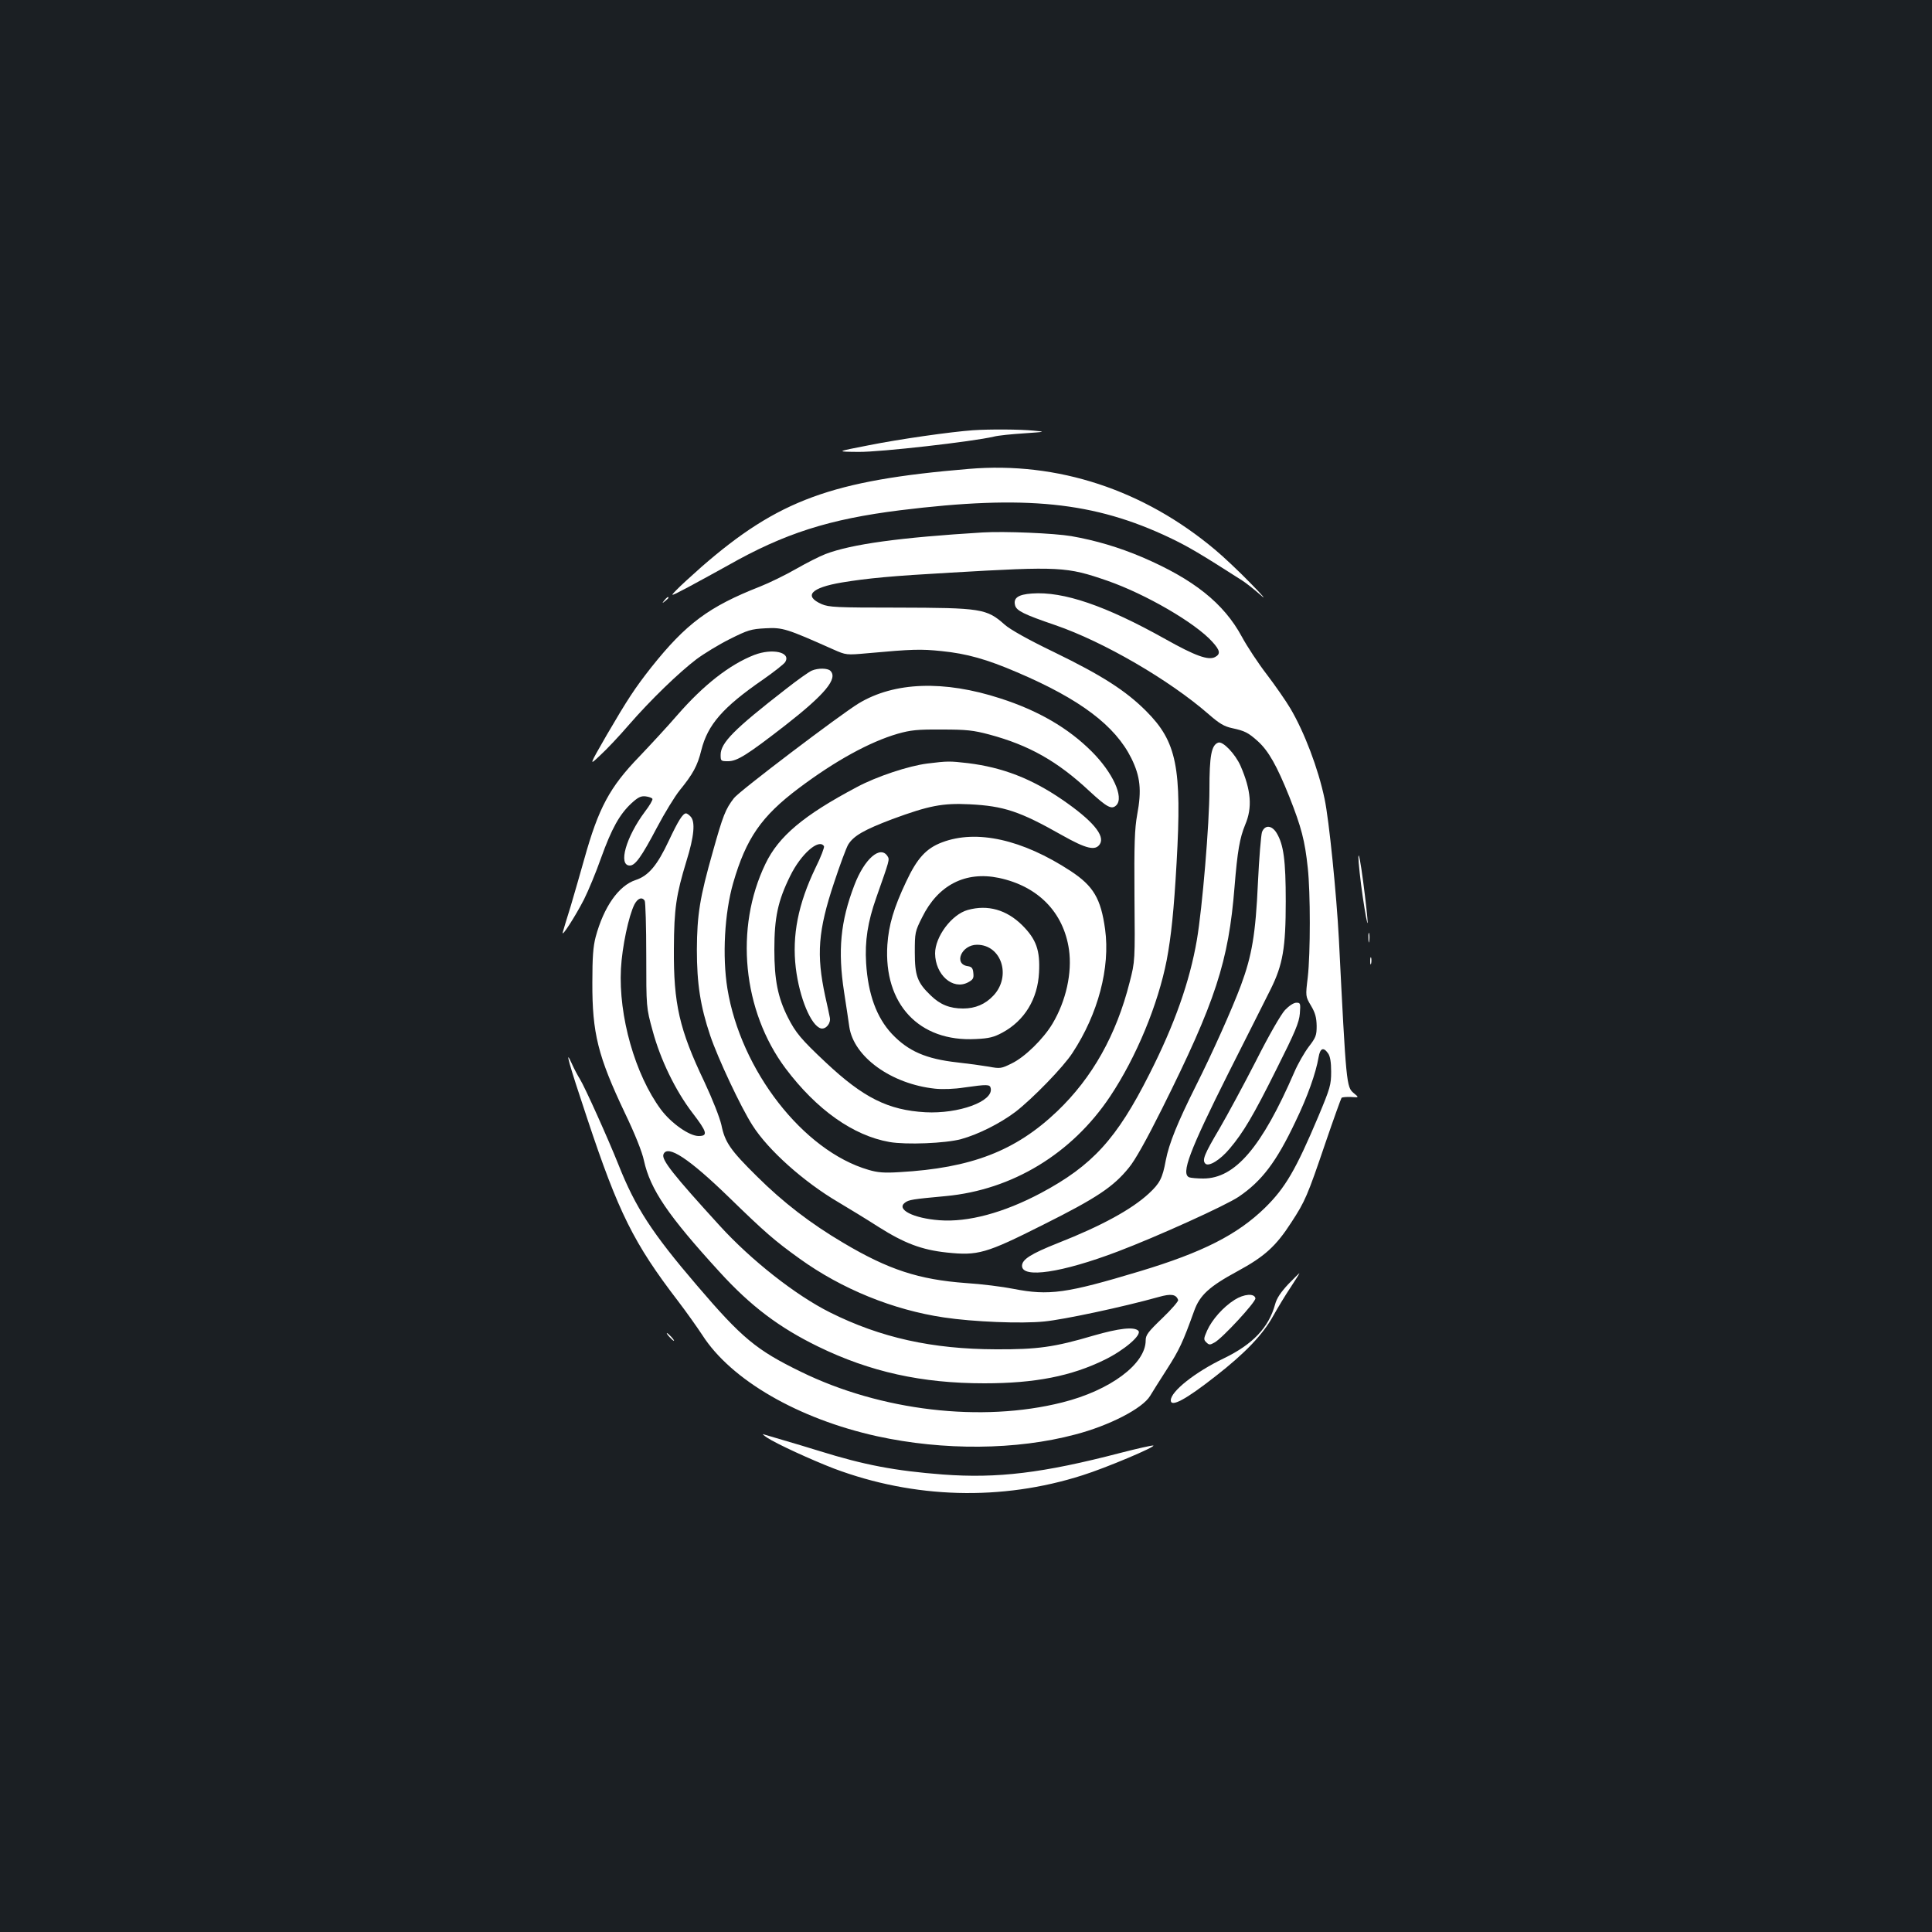 <?xml version="1.0" standalone="no"?>
<!DOCTYPE svg PUBLIC "-//W3C//DTD SVG 20010904//EN"
 "http://www.w3.org/TR/2001/REC-SVG-20010904/DTD/svg10.dtd">
<svg version="1.0" xmlns="http://www.w3.org/2000/svg"
 width="1000pt" height="1000pt" viewBox="0 0 1000 1000"
 preserveAspectRatio="xMidYMid meet">
<rect width="100%" height="100%" fill="#1b1f23"/>
<g transform="translate(0,1000) scale(0.1,-0.1)"
fill="#ffffff" stroke="none">
<path d="M5035 7773 c-113 -8 -381 -46 -540 -78 -170 -33 -170 -33 -50 -34
114 -1 588 53 699 79 22 6 93 13 156 17 113 8 114 8 50 14 -68 7 -229 8 -315
2z"/>
<path d="M5015 7573 c-710 -59 -987 -161 -1385 -508 -52 -46 -110 -99 -129
-119 -34 -35 -34 -35 65 17 54 29 145 79 201 110 294 167 525 240 893 286 648
80 1003 44 1396 -143 96 -46 157 -82 374 -221 19 -12 62 -46 95 -75 33 -30 11
-3 -50 59 -60 62 -144 141 -185 175 -370 311 -816 458 -1275 419z"/>
<path d="M5085 7244 c-426 -26 -677 -60 -813 -112 -29 -11 -98 -46 -152 -77
-54 -31 -138 -72 -186 -91 -265 -104 -383 -192 -563 -418 -85 -108 -123 -166
-231 -351 -92 -160 -92 -160 -34 -105 33 30 100 101 149 158 112 129 259 271
350 340 39 29 116 76 172 104 94 47 110 52 185 56 89 5 110 -2 350 -109 68
-30 68 -30 180 -20 230 21 275 22 381 11 130 -13 234 -42 392 -110 326 -139
507 -276 591 -445 46 -94 54 -164 30 -292 -13 -72 -16 -150 -14 -423 3 -335 3
-335 -25 -444 -69 -273 -193 -494 -375 -668 -215 -205 -444 -294 -817 -315
-79 -5 -113 -2 -160 12 -337 98 -661 514 -730 938 -27 168 -15 390 30 547 67
231 146 345 339 490 190 143 368 240 512 282 67 19 102 23 229 22 129 0 163
-4 246 -26 205 -55 352 -138 517 -292 92 -85 116 -98 140 -74 41 41 -19 170
-127 278 -122 122 -277 212 -473 275 -292 95 -549 86 -734 -26 -98 -60 -619
-455 -645 -490 -44 -57 -57 -90 -109 -276 -68 -239 -82 -327 -83 -508 0 -177
18 -293 69 -445 39 -116 159 -372 219 -465 81 -128 266 -293 445 -398 52 -31
146 -88 208 -128 133 -84 222 -118 352 -132 162 -17 202 -6 500 144 276 138
363 196 443 295 32 38 92 146 171 304 278 557 345 763 376 1150 15 186 27 253
55 321 38 89 31 178 -24 305 -27 61 -92 130 -116 120 -35 -13 -45 -68 -45
-243 0 -175 -37 -614 -65 -778 -37 -215 -115 -437 -246 -695 -169 -335 -295
-473 -561 -615 -194 -103 -378 -152 -525 -141 -135 10 -226 56 -179 91 20 15
37 18 211 34 344 32 653 219 851 516 136 204 248 476 293 706 23 123 37 255
51 503 28 494 1 627 -158 786 -105 105 -228 184 -477 305 -133 64 -227 117
-255 142 -93 83 -122 87 -555 88 -317 0 -354 2 -392 18 -95 42 -56 85 104 112
133 22 260 34 563 51 566 33 601 31 812 -42 198 -69 455 -218 543 -316 40 -44
44 -63 14 -79 -35 -18 -102 6 -257 93 -309 173 -528 248 -691 236 -71 -5 -97
-23 -87 -61 7 -28 45 -47 209 -103 250 -86 590 -284 792 -460 56 -49 81 -64
123 -73 65 -14 83 -23 133 -68 55 -50 98 -126 163 -288 62 -157 80 -226 95
-367 14 -128 14 -441 0 -566 -12 -99 -12 -99 17 -148 22 -37 28 -61 29 -104 0
-49 -4 -60 -41 -108 -22 -29 -56 -88 -74 -130 -169 -390 -307 -552 -472 -552
-31 0 -63 3 -72 6 -45 17 0 136 202 539 97 193 196 388 219 435 63 127 78 214
78 455 0 212 -11 293 -47 353 -25 41 -61 44 -76 5 -5 -16 -15 -134 -21 -263
-12 -265 -31 -376 -88 -530 -46 -123 -147 -349 -234 -522 -94 -188 -138 -296
-155 -384 -17 -93 -31 -119 -88 -172 -89 -82 -244 -167 -470 -256 -141 -56
-186 -85 -186 -118 0 -66 205 -36 495 74 203 77 559 238 627 284 119 81 194
179 293 388 63 130 106 252 120 334 8 47 25 54 49 20 11 -15 16 -46 16 -95 0
-68 -5 -85 -66 -231 -117 -277 -171 -370 -277 -474 -143 -139 -322 -230 -647
-328 -382 -115 -470 -127 -655 -91 -55 11 -165 25 -246 30 -243 18 -400 69
-634 208 -171 101 -312 210 -446 343 -139 137 -167 178 -185 267 -9 39 -45
131 -88 223 -130 272 -160 404 -158 690 1 208 12 279 65 453 40 128 47 205 21
231 -8 9 -19 16 -23 16 -17 0 -41 -39 -89 -141 -60 -128 -105 -182 -172 -204
-88 -29 -165 -139 -207 -295 -13 -50 -17 -105 -17 -235 -1 -263 29 -382 168
-675 52 -108 90 -203 99 -247 33 -150 125 -285 391 -576 162 -178 310 -289
511 -387 269 -131 536 -190 860 -190 262 0 450 37 623 122 102 50 194 129 174
150 -22 22 -100 13 -232 -25 -203 -60 -290 -72 -505 -71 -330 1 -597 60 -859
191 -178 89 -408 270 -571 449 -239 262 -302 341 -291 369 20 53 133 -22 340
-223 184 -179 234 -223 365 -317 218 -157 484 -265 746 -304 153 -23 401 -33
520 -21 102 10 407 75 593 127 63 18 90 14 100 -16 2 -6 -35 -49 -82 -94 -74
-71 -86 -87 -86 -115 0 -122 -184 -259 -432 -321 -417 -105 -939 -44 -1353
159 -230 112 -305 174 -538 447 -232 271 -318 403 -406 625 -53 133 -174 402
-199 442 -13 21 -32 57 -42 80 -40 89 -16 2 79 -282 162 -488 241 -647 471
-947 42 -55 98 -134 125 -175 149 -233 497 -434 905 -524 344 -75 721 -72
1025 9 177 46 349 135 388 200 10 17 49 79 87 138 64 100 82 138 141 302 29
81 78 126 224 205 140 76 199 129 279 253 71 109 83 136 176 410 43 126 81
231 84 235 4 3 26 5 49 4 42 -3 42 -3 14 20 -38 32 -39 41 -77 798 -12 229
-51 618 -74 725 -33 158 -105 346 -177 468 -23 39 -78 118 -122 176 -44 57
-102 145 -129 195 -94 174 -250 298 -516 412 -120 51 -241 87 -367 109 -89 15
-345 26 -460 19z m-1748 -1906 c4 -7 8 -134 8 -283 0 -270 0 -270 33 -390 40
-149 118 -310 206 -425 76 -99 82 -120 32 -120 -48 0 -142 66 -195 137 -134
181 -220 484 -207 729 6 113 40 274 70 333 17 32 39 40 53 19z"/>
<path d="M3439 6893 c-13 -16 -12 -17 4 -4 9 7 17 15 17 17 0 8 -8 3 -21 -13z"/>
<path d="M3904 6610 c-128 -50 -263 -156 -397 -310 -50 -58 -139 -154 -197
-215 -155 -160 -212 -267 -286 -532 -20 -70 -51 -180 -70 -243 -20 -63 -38
-124 -41 -135 -9 -33 66 84 110 170 22 44 62 140 88 214 55 153 96 226 157
283 34 31 49 39 74 36 17 -2 33 -8 35 -13 2 -6 -15 -35 -38 -65 -99 -132 -141
-280 -79 -280 28 0 61 46 140 196 40 76 93 162 117 192 70 86 93 128 113 209
33 132 111 222 320 366 57 40 108 80 114 90 32 51 -66 73 -160 37z"/>
<path d="M4202 6529 c-13 -5 -74 -48 -135 -96 -268 -208 -337 -278 -337 -340
0 -32 1 -33 39 -33 47 0 100 34 296 186 206 161 273 242 233 282 -14 14 -63
15 -96 1z"/>
<path d="M4800 6048 c-96 -12 -263 -67 -365 -122 -276 -146 -405 -255 -473
-397 -161 -333 -118 -762 104 -1059 161 -214 350 -348 538 -381 87 -15 290 -7
371 15 90 25 201 81 281 141 88 68 248 232 295 305 133 202 196 442 169 640
-22 159 -60 224 -179 302 -249 163 -486 216 -665 148 -82 -31 -129 -82 -186
-204 -64 -135 -90 -224 -97 -326 -20 -307 164 -504 458 -488 69 3 94 10 137
33 115 62 183 174 190 311 6 115 -14 172 -87 245 -81 80 -178 108 -282 79 -83
-23 -169 -138 -169 -225 1 -110 91 -191 170 -150 26 14 31 21 28 48 -2 25 -8
33 -28 36 -76 10 -34 111 47 111 127 0 179 -163 85 -263 -42 -45 -94 -67 -157
-67 -69 0 -119 20 -168 68 -69 66 -82 102 -82 223 0 101 1 108 38 181 82 167
224 240 397 204 203 -43 335 -178 363 -371 17 -120 -15 -265 -85 -383 -47 -79
-144 -174 -211 -206 -54 -27 -60 -28 -119 -17 -35 6 -108 16 -163 22 -162 18
-254 58 -339 148 -79 85 -123 205 -133 366 -7 114 8 213 53 340 69 196 69 195
58 213 -37 59 -120 -13 -172 -150 -72 -188 -86 -338 -53 -553 12 -77 24 -158
27 -180 23 -156 218 -296 444 -320 38 -4 100 -2 150 6 121 17 134 17 138 -4
14 -68 -166 -133 -338 -124 -193 11 -321 75 -515 257 -129 121 -157 155 -197
234 -52 103 -70 194 -70 351 0 165 18 252 82 381 55 113 149 196 175 154 3 -5
-16 -56 -44 -112 -90 -187 -122 -350 -102 -518 19 -156 79 -299 130 -313 26
-6 53 27 46 57 -2 12 -13 62 -24 111 -46 214 -37 337 46 586 30 91 63 180 73
197 28 46 83 77 228 132 190 70 260 84 401 77 177 -9 259 -36 478 -160 126
-71 173 -82 196 -46 28 44 -39 123 -195 230 -159 109 -309 167 -488 189 -95
11 -105 11 -210 -2z"/>
<path d="M7031 5565 c0 -27 10 -122 23 -210 13 -88 24 -146 25 -130 0 17 -10
111 -23 210 -13 99 -24 158 -25 130z"/>
<path d="M7083 5145 c0 -22 2 -30 4 -17 2 12 2 30 0 40 -3 9 -5 -1 -4 -23z"/>
<path d="M7092 5025 c0 -16 2 -22 5 -12 2 9 2 23 0 30 -3 6 -5 -1 -5 -18z"/>
<path d="M6651 4772 c-21 -23 -83 -130 -150 -263 -63 -123 -148 -280 -188
-349 -80 -135 -92 -165 -74 -183 17 -17 76 18 126 78 70 83 121 168 242 411
97 193 117 241 121 288 4 53 3 56 -18 56 -14 0 -38 -16 -59 -38z"/>
<path d="M6667 3352 c-38 -41 -59 -72 -67 -103 -33 -120 -115 -207 -266 -280
-148 -71 -274 -171 -274 -217 0 -38 78 4 232 125 153 119 244 215 297 310 24
43 65 111 92 151 26 39 46 72 45 72 -2 0 -28 -26 -59 -58z"/>
<path d="M6390 3272 c-59 -37 -117 -103 -142 -159 -18 -41 -19 -47 -4 -61 14
-14 19 -14 42 -1 40 21 215 211 212 229 -5 27 -59 23 -108 -8z"/>
<path d="M3465 3080 c10 -11 20 -20 23 -20 3 0 -3 9 -13 20 -10 11 -20 20 -23
20 -3 0 3 -9 13 -20z"/>
<path d="M3970 2559 c52 -34 232 -116 346 -160 415 -156 868 -169 1287 -35
121 38 386 150 366 154 -8 1 -84 -16 -169 -38 -403 -105 -637 -133 -920 -112
-247 19 -406 49 -640 122 -52 16 -134 41 -183 55 -48 14 -95 28 -105 31 -9 4
-1 -4 18 -17z"/>
</g>
</svg>
